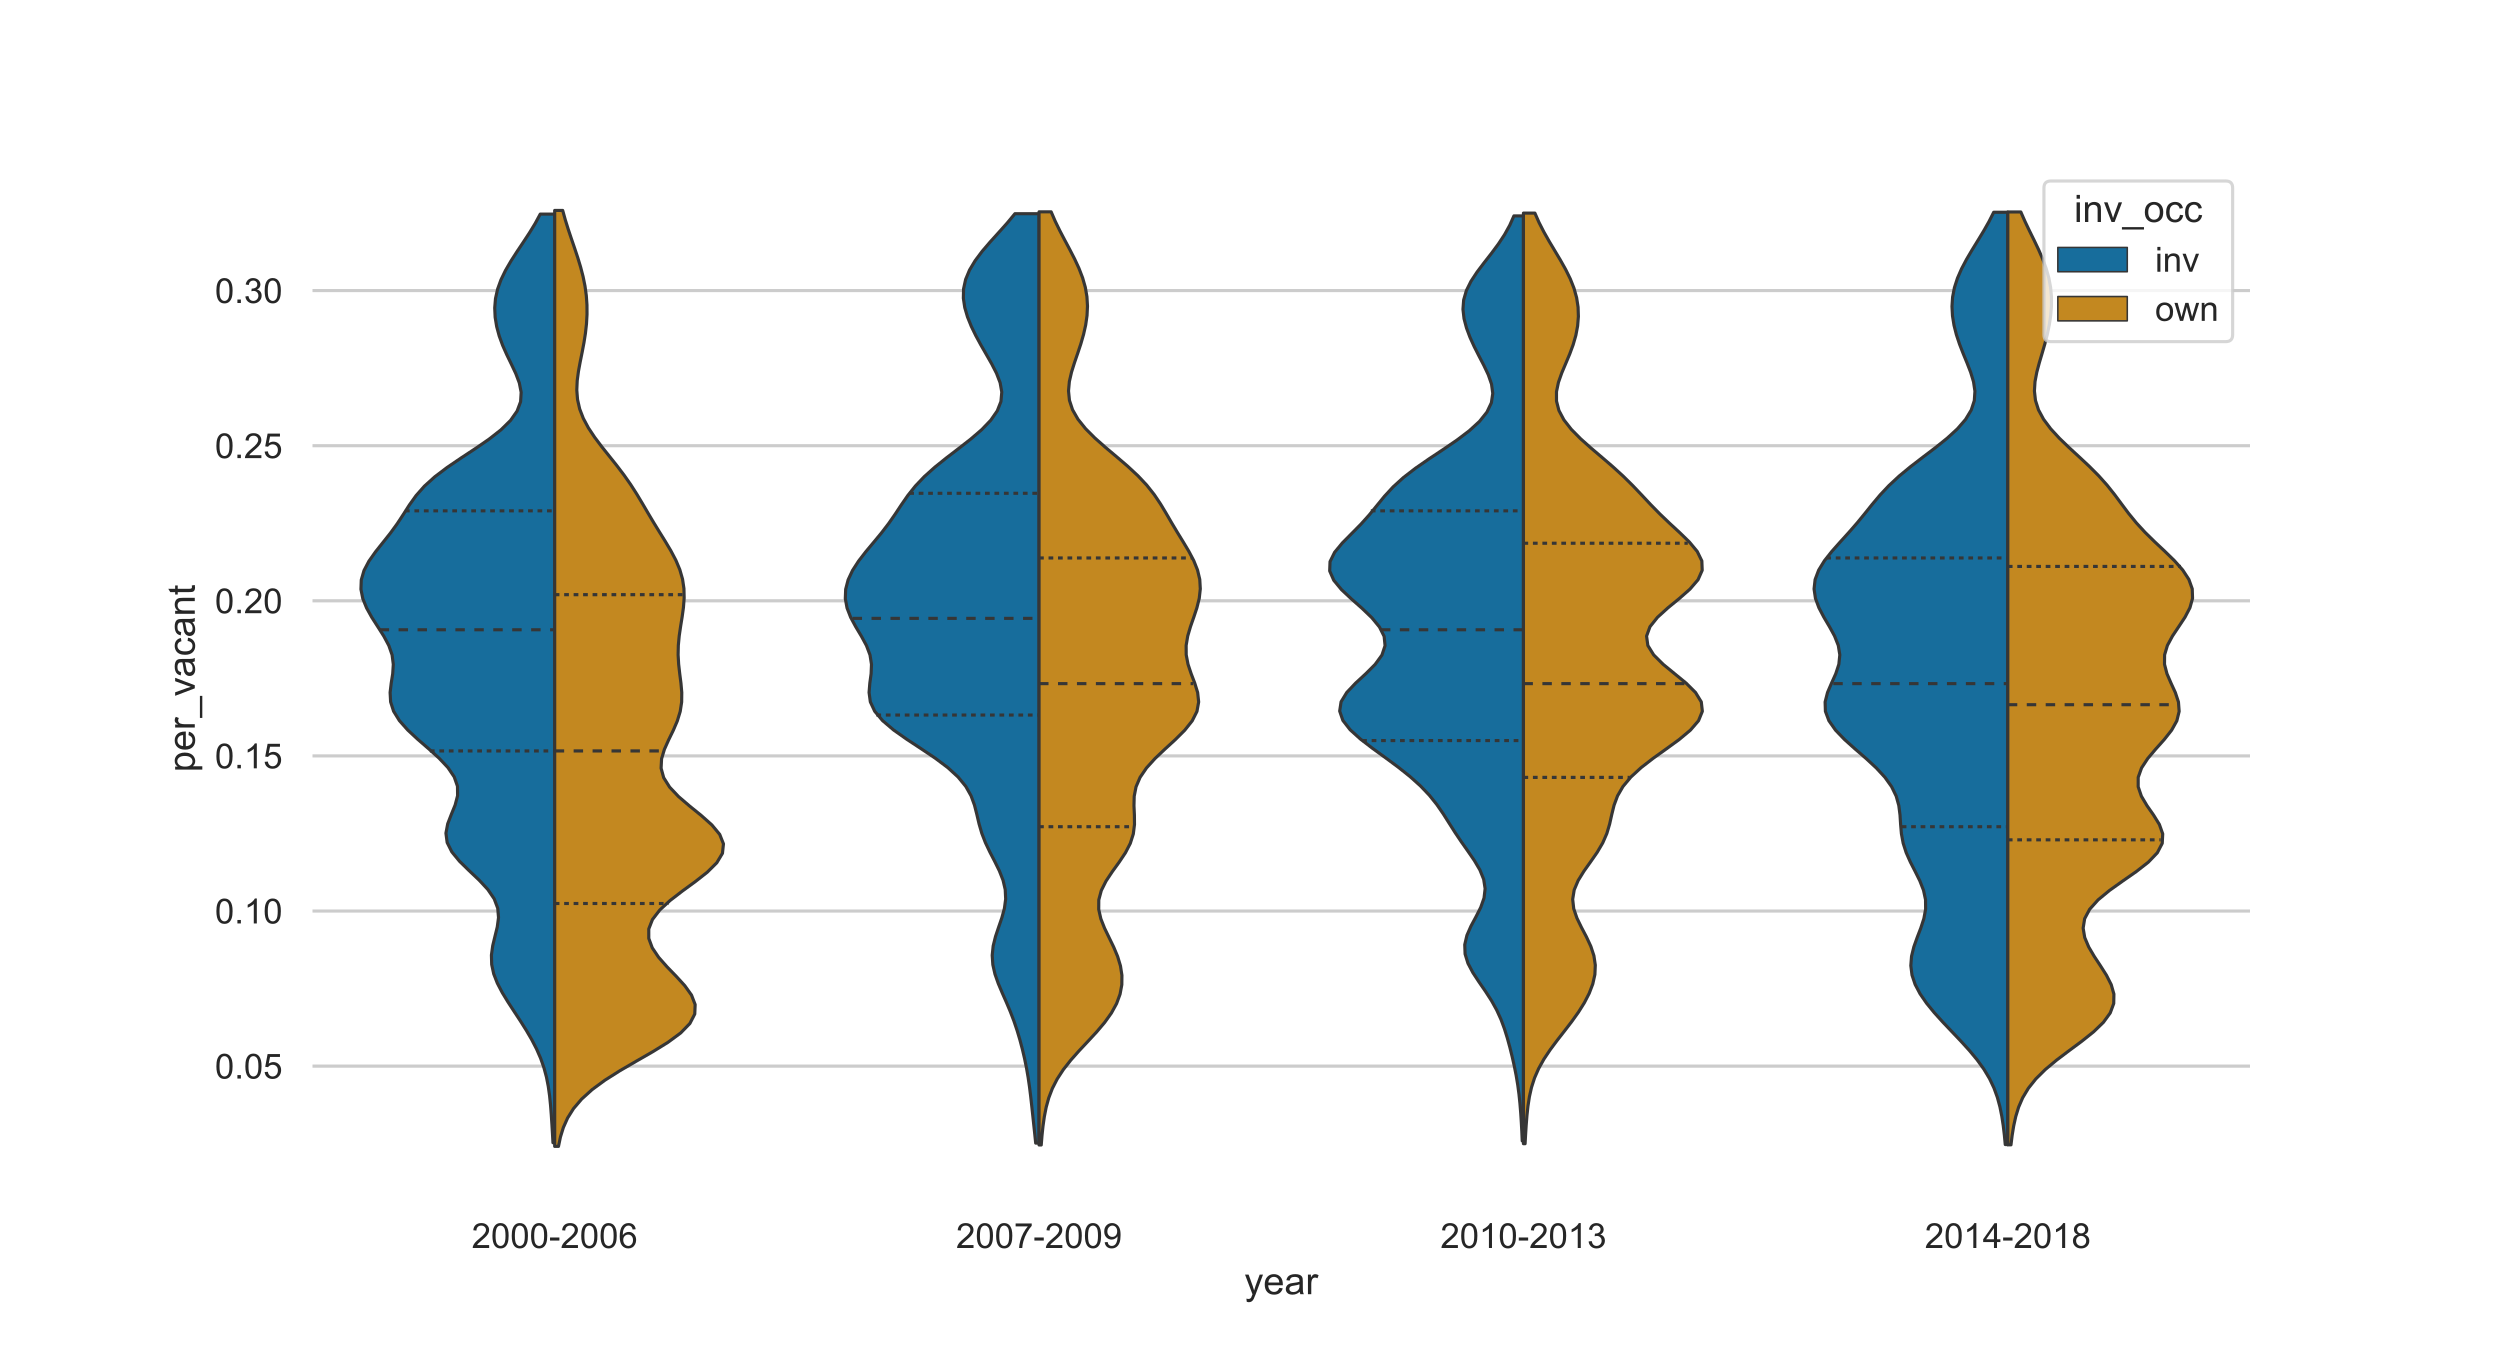 <?xml version="1.0" encoding="utf-8" standalone="no"?>
<!DOCTYPE svg PUBLIC "-//W3C//DTD SVG 1.1//EN"
  "http://www.w3.org/Graphics/SVG/1.1/DTD/svg11.dtd">
<!-- Created with matplotlib (https://matplotlib.org/) -->
<svg height="432pt" version="1.1" viewBox="0 0 792 432" width="792pt" xmlns="http://www.w3.org/2000/svg" xmlns:xlink="http://www.w3.org/1999/xlink">
 <defs>
  <style type="text/css">*{stroke-linecap:butt;stroke-linejoin:round;}</style>
 </defs>
 <g id="figure_1">
  <g id="patch_1">
   <path d="M 0 432 
L 792 432 
L 792 0 
L 0 0 
z
" style="fill:#ffffff;"/>
  </g>
  <g id="axes_1">
   <g id="patch_2">
    <path d="M 99 378 
L 712.8 378 
L 712.8 51.84 
L 99 51.84 
z
" style="fill:#ffffff;"/>
   </g>
   <g id="matplotlib.axis_1">
    <g id="xtick_1">
     <g id="text_1">
      <!-- 2000-2006 -->
      <g style="fill:#262626;" transform="translate(149.426 395.374)scale(0.11 -0.11)">
       <defs>
        <path d="M 50.344 8.453 
L 50.344 0 
L 3.031 0 
Q 2.938 3.172 4.047 6.109 
Q 5.859 10.938 9.828 15.625 
Q 13.812 20.312 21.344 26.469 
Q 33.016 36.031 37.109 41.625 
Q 41.219 47.219 41.219 52.203 
Q 41.219 57.422 37.469 61 
Q 33.734 64.594 27.734 64.594 
Q 21.391 64.594 17.578 60.781 
Q 13.766 56.984 13.719 50.25 
L 4.688 51.172 
Q 5.609 61.281 11.656 66.578 
Q 17.719 71.875 27.938 71.875 
Q 38.234 71.875 44.234 66.156 
Q 50.25 60.453 50.25 52 
Q 50.25 47.703 48.484 43.547 
Q 46.734 39.406 42.656 34.812 
Q 38.578 30.219 29.109 22.219 
Q 21.188 15.578 18.938 13.203 
Q 16.703 10.844 15.234 8.453 
z
" id="ArialMT-50"/>
        <path d="M 4.156 35.297 
Q 4.156 48 6.766 55.734 
Q 9.375 63.484 14.516 67.672 
Q 19.672 71.875 27.484 71.875 
Q 33.25 71.875 37.594 69.547 
Q 41.938 67.234 44.766 62.859 
Q 47.609 58.5 49.219 52.219 
Q 50.828 45.953 50.828 35.297 
Q 50.828 22.703 48.234 14.969 
Q 45.656 7.234 40.5 3 
Q 35.359 -1.219 27.484 -1.219 
Q 17.141 -1.219 11.234 6.203 
Q 4.156 15.141 4.156 35.297 
z
M 13.188 35.297 
Q 13.188 17.672 17.312 11.828 
Q 21.438 6 27.484 6 
Q 33.547 6 37.672 11.859 
Q 41.797 17.719 41.797 35.297 
Q 41.797 52.984 37.672 58.781 
Q 33.547 64.594 27.391 64.594 
Q 21.344 64.594 17.719 59.469 
Q 13.188 52.938 13.188 35.297 
z
" id="ArialMT-48"/>
        <path d="M 3.172 21.484 
L 3.172 30.328 
L 30.172 30.328 
L 30.172 21.484 
z
" id="ArialMT-45"/>
        <path d="M 49.75 54.047 
L 41.016 53.375 
Q 39.844 58.547 37.703 60.891 
Q 34.125 64.656 28.906 64.656 
Q 24.703 64.656 21.531 62.312 
Q 17.391 59.281 14.984 53.469 
Q 12.594 47.656 12.5 36.922 
Q 15.672 41.75 20.266 44.094 
Q 24.859 46.438 29.891 46.438 
Q 38.672 46.438 44.844 39.969 
Q 51.031 33.5 51.031 23.25 
Q 51.031 16.5 48.125 10.719 
Q 45.219 4.938 40.141 1.859 
Q 35.062 -1.219 28.609 -1.219 
Q 17.625 -1.219 10.688 6.859 
Q 3.766 14.938 3.766 33.5 
Q 3.766 54.25 11.422 63.672 
Q 18.109 71.875 29.438 71.875 
Q 37.891 71.875 43.281 67.141 
Q 48.688 62.406 49.75 54.047 
z
M 13.875 23.188 
Q 13.875 18.656 15.797 14.5 
Q 17.719 10.359 21.188 8.172 
Q 24.656 6 28.469 6 
Q 34.031 6 38.031 10.484 
Q 42.047 14.984 42.047 22.703 
Q 42.047 30.125 38.078 34.391 
Q 34.125 38.672 28.125 38.672 
Q 22.172 38.672 18.016 34.391 
Q 13.875 30.125 13.875 23.188 
z
" id="ArialMT-54"/>
       </defs>
       <use xlink:href="#ArialMT-50"/>
       <use x="55.615" xlink:href="#ArialMT-48"/>
       <use x="111.23" xlink:href="#ArialMT-48"/>
       <use x="166.846" xlink:href="#ArialMT-48"/>
       <use x="222.461" xlink:href="#ArialMT-45"/>
       <use x="255.762" xlink:href="#ArialMT-50"/>
       <use x="311.377" xlink:href="#ArialMT-48"/>
       <use x="366.992" xlink:href="#ArialMT-48"/>
       <use x="422.607" xlink:href="#ArialMT-54"/>
      </g>
     </g>
    </g>
    <g id="xtick_2">
     <g id="text_2">
      <!-- 2007-2009 -->
      <g style="fill:#262626;" transform="translate(302.876 395.374)scale(0.11 -0.11)">
       <defs>
        <path d="M 4.734 62.203 
L 4.734 70.656 
L 51.078 70.656 
L 51.078 63.812 
Q 44.234 56.547 37.516 44.484 
Q 30.812 32.422 27.156 19.672 
Q 24.516 10.688 23.781 0 
L 14.75 0 
Q 14.891 8.453 18.062 20.406 
Q 21.234 32.375 27.172 43.484 
Q 33.109 54.594 39.797 62.203 
z
" id="ArialMT-55"/>
        <path d="M 5.469 16.547 
L 13.922 17.328 
Q 14.984 11.375 18.016 8.688 
Q 21.047 6 25.781 6 
Q 29.828 6 32.875 7.859 
Q 35.938 9.719 37.891 12.812 
Q 39.844 15.922 41.156 21.188 
Q 42.484 26.469 42.484 31.938 
Q 42.484 32.516 42.438 33.688 
Q 39.797 29.5 35.234 26.875 
Q 30.672 24.266 25.344 24.266 
Q 16.453 24.266 10.297 30.703 
Q 4.156 37.156 4.156 47.703 
Q 4.156 58.594 10.578 65.234 
Q 17 71.875 26.656 71.875 
Q 33.641 71.875 39.422 68.109 
Q 45.219 64.359 48.219 57.391 
Q 51.219 50.438 51.219 37.25 
Q 51.219 23.531 48.234 15.406 
Q 45.266 7.281 39.375 3.031 
Q 33.5 -1.219 25.594 -1.219 
Q 17.188 -1.219 11.859 3.438 
Q 6.547 8.109 5.469 16.547 
z
M 41.453 48.141 
Q 41.453 55.719 37.422 60.156 
Q 33.406 64.594 27.734 64.594 
Q 21.875 64.594 17.531 59.812 
Q 13.188 55.031 13.188 47.406 
Q 13.188 40.578 17.312 36.297 
Q 21.438 32.031 27.484 32.031 
Q 33.594 32.031 37.516 36.297 
Q 41.453 40.578 41.453 48.141 
z
" id="ArialMT-57"/>
       </defs>
       <use xlink:href="#ArialMT-50"/>
       <use x="55.615" xlink:href="#ArialMT-48"/>
       <use x="111.23" xlink:href="#ArialMT-48"/>
       <use x="166.846" xlink:href="#ArialMT-55"/>
       <use x="222.461" xlink:href="#ArialMT-45"/>
       <use x="255.762" xlink:href="#ArialMT-50"/>
       <use x="311.377" xlink:href="#ArialMT-48"/>
       <use x="366.992" xlink:href="#ArialMT-48"/>
       <use x="422.607" xlink:href="#ArialMT-57"/>
      </g>
     </g>
    </g>
    <g id="xtick_3">
     <g id="text_3">
      <!-- 2010-2013 -->
      <g style="fill:#262626;" transform="translate(456.326 395.374)scale(0.11 -0.11)">
       <defs>
        <path d="M 37.25 0 
L 28.469 0 
L 28.469 56 
Q 25.297 52.984 20.141 49.953 
Q 14.984 46.922 10.891 45.406 
L 10.891 53.906 
Q 18.266 57.375 23.781 62.297 
Q 29.297 67.234 31.594 71.875 
L 37.25 71.875 
z
" id="ArialMT-49"/>
        <path d="M 4.203 18.891 
L 12.984 20.062 
Q 14.5 12.594 18.141 9.297 
Q 21.781 6 27 6 
Q 33.203 6 37.469 10.297 
Q 41.75 14.594 41.75 20.953 
Q 41.75 27 37.797 30.922 
Q 33.844 34.859 27.734 34.859 
Q 25.25 34.859 21.531 33.891 
L 22.516 41.609 
Q 23.391 41.5 23.922 41.5 
Q 29.547 41.5 34.031 44.422 
Q 38.531 47.359 38.531 53.469 
Q 38.531 58.297 35.25 61.469 
Q 31.984 64.656 26.812 64.656 
Q 21.688 64.656 18.266 61.422 
Q 14.844 58.203 13.875 51.766 
L 5.078 53.328 
Q 6.688 62.156 12.391 67.016 
Q 18.109 71.875 26.609 71.875 
Q 32.469 71.875 37.391 69.359 
Q 42.328 66.844 44.938 62.5 
Q 47.562 58.156 47.562 53.266 
Q 47.562 48.641 45.062 44.828 
Q 42.578 41.016 37.703 38.766 
Q 44.047 37.312 47.562 32.688 
Q 51.078 28.078 51.078 21.141 
Q 51.078 11.766 44.234 5.25 
Q 37.406 -1.266 26.953 -1.266 
Q 17.531 -1.266 11.297 4.344 
Q 5.078 9.969 4.203 18.891 
z
" id="ArialMT-51"/>
       </defs>
       <use xlink:href="#ArialMT-50"/>
       <use x="55.615" xlink:href="#ArialMT-48"/>
       <use x="111.23" xlink:href="#ArialMT-49"/>
       <use x="166.846" xlink:href="#ArialMT-48"/>
       <use x="222.461" xlink:href="#ArialMT-45"/>
       <use x="255.762" xlink:href="#ArialMT-50"/>
       <use x="311.377" xlink:href="#ArialMT-48"/>
       <use x="366.992" xlink:href="#ArialMT-49"/>
       <use x="422.607" xlink:href="#ArialMT-51"/>
      </g>
     </g>
    </g>
    <g id="xtick_4">
     <g id="text_4">
      <!-- 2014-2018 -->
      <g style="fill:#262626;" transform="translate(609.776 395.374)scale(0.11 -0.11)">
       <defs>
        <path d="M 32.328 0 
L 32.328 17.141 
L 1.266 17.141 
L 1.266 25.203 
L 33.938 71.578 
L 41.109 71.578 
L 41.109 25.203 
L 50.781 25.203 
L 50.781 17.141 
L 41.109 17.141 
L 41.109 0 
z
M 32.328 25.203 
L 32.328 57.469 
L 9.906 25.203 
z
" id="ArialMT-52"/>
        <path d="M 17.672 38.812 
Q 12.203 40.828 9.562 44.531 
Q 6.938 48.25 6.938 53.422 
Q 6.938 61.234 12.547 66.547 
Q 18.172 71.875 27.484 71.875 
Q 36.859 71.875 42.578 66.422 
Q 48.297 60.984 48.297 53.172 
Q 48.297 48.188 45.672 44.5 
Q 43.062 40.828 37.75 38.812 
Q 44.344 36.672 47.781 31.875 
Q 51.219 27.094 51.219 20.453 
Q 51.219 11.281 44.719 5.031 
Q 38.234 -1.219 27.641 -1.219 
Q 17.047 -1.219 10.547 5.047 
Q 4.047 11.328 4.047 20.703 
Q 4.047 27.688 7.594 32.391 
Q 11.141 37.109 17.672 38.812 
z
M 15.922 53.719 
Q 15.922 48.641 19.188 45.406 
Q 22.469 42.188 27.688 42.188 
Q 32.766 42.188 36.016 45.375 
Q 39.266 48.578 39.266 53.219 
Q 39.266 58.062 35.906 61.359 
Q 32.562 64.656 27.594 64.656 
Q 22.562 64.656 19.234 61.422 
Q 15.922 58.203 15.922 53.719 
z
M 13.094 20.656 
Q 13.094 16.891 14.875 13.375 
Q 16.656 9.859 20.172 7.922 
Q 23.688 6 27.734 6 
Q 34.031 6 38.125 10.047 
Q 42.234 14.109 42.234 20.359 
Q 42.234 26.703 38.016 30.859 
Q 33.797 35.016 27.438 35.016 
Q 21.234 35.016 17.156 30.906 
Q 13.094 26.812 13.094 20.656 
z
" id="ArialMT-56"/>
       </defs>
       <use xlink:href="#ArialMT-50"/>
       <use x="55.615" xlink:href="#ArialMT-48"/>
       <use x="111.23" xlink:href="#ArialMT-49"/>
       <use x="166.846" xlink:href="#ArialMT-52"/>
       <use x="222.461" xlink:href="#ArialMT-45"/>
       <use x="255.762" xlink:href="#ArialMT-50"/>
       <use x="311.377" xlink:href="#ArialMT-48"/>
       <use x="366.992" xlink:href="#ArialMT-49"/>
       <use x="422.607" xlink:href="#ArialMT-56"/>
      </g>
     </g>
    </g>
    <g id="text_5">
     <!-- year -->
     <g style="fill:#262626;" transform="translate(394.229 410.009)scale(0.12 -0.12)">
      <defs>
       <path d="M 6.203 -19.969 
L 5.219 -11.719 
Q 8.109 -12.5 10.25 -12.5 
Q 13.188 -12.5 14.938 -11.516 
Q 16.703 -10.547 17.828 -8.797 
Q 18.656 -7.469 20.516 -2.25 
Q 20.75 -1.516 21.297 -0.094 
L 1.609 51.859 
L 11.078 51.859 
L 21.875 21.828 
Q 23.969 16.109 25.641 9.812 
Q 27.156 15.875 29.25 21.625 
L 40.328 51.859 
L 49.125 51.859 
L 29.391 -0.875 
Q 26.219 -9.422 24.469 -12.641 
Q 22.125 -17 19.094 -19.016 
Q 16.062 -21.047 11.859 -21.047 
Q 9.328 -21.047 6.203 -19.969 
z
" id="ArialMT-121"/>
       <path d="M 42.094 16.703 
L 51.172 15.578 
Q 49.031 7.625 43.219 3.219 
Q 37.406 -1.172 28.375 -1.172 
Q 17 -1.172 10.328 5.828 
Q 3.656 12.844 3.656 25.484 
Q 3.656 38.578 10.391 45.797 
Q 17.141 53.031 27.875 53.031 
Q 38.281 53.031 44.875 45.953 
Q 51.469 38.875 51.469 26.031 
Q 51.469 25.25 51.422 23.688 
L 12.75 23.688 
Q 13.234 15.141 17.578 10.594 
Q 21.922 6.062 28.422 6.062 
Q 33.25 6.062 36.672 8.594 
Q 40.094 11.141 42.094 16.703 
z
M 13.234 30.906 
L 42.188 30.906 
Q 41.609 37.453 38.875 40.719 
Q 34.672 45.797 27.984 45.797 
Q 21.922 45.797 17.797 41.75 
Q 13.672 37.703 13.234 30.906 
z
" id="ArialMT-101"/>
       <path d="M 40.438 6.391 
Q 35.547 2.25 31.031 0.531 
Q 26.516 -1.172 21.344 -1.172 
Q 12.797 -1.172 8.203 3 
Q 3.609 7.172 3.609 13.672 
Q 3.609 17.484 5.344 20.625 
Q 7.078 23.781 9.891 25.688 
Q 12.703 27.594 16.219 28.562 
Q 18.797 29.25 24.031 29.891 
Q 34.672 31.156 39.703 32.906 
Q 39.75 34.719 39.75 35.203 
Q 39.75 40.578 37.25 42.781 
Q 33.891 45.75 27.25 45.75 
Q 21.047 45.75 18.094 43.578 
Q 15.141 41.406 13.719 35.891 
L 5.125 37.062 
Q 6.297 42.578 8.984 45.969 
Q 11.672 49.359 16.75 51.188 
Q 21.828 53.031 28.516 53.031 
Q 35.156 53.031 39.297 51.469 
Q 43.453 49.906 45.406 47.531 
Q 47.359 45.172 48.141 41.547 
Q 48.578 39.312 48.578 33.453 
L 48.578 21.734 
Q 48.578 9.469 49.141 6.219 
Q 49.703 2.984 51.375 0 
L 42.188 0 
Q 40.828 2.734 40.438 6.391 
z
M 39.703 26.031 
Q 34.906 24.078 25.344 22.703 
Q 19.922 21.922 17.672 20.938 
Q 15.438 19.969 14.203 18.094 
Q 12.984 16.219 12.984 13.922 
Q 12.984 10.406 15.641 8.062 
Q 18.312 5.719 23.438 5.719 
Q 28.516 5.719 32.469 7.938 
Q 36.422 10.156 38.281 14.016 
Q 39.703 17 39.703 22.797 
z
" id="ArialMT-97"/>
       <path d="M 6.5 0 
L 6.5 51.859 
L 14.406 51.859 
L 14.406 44 
Q 17.438 49.516 20 51.266 
Q 22.562 53.031 25.641 53.031 
Q 30.078 53.031 34.672 50.203 
L 31.641 42.047 
Q 28.422 43.953 25.203 43.953 
Q 22.312 43.953 20.016 42.219 
Q 17.719 40.484 16.75 37.406 
Q 15.281 32.719 15.281 27.156 
L 15.281 0 
z
" id="ArialMT-114"/>
      </defs>
      <use xlink:href="#ArialMT-121"/>
      <use x="50" xlink:href="#ArialMT-101"/>
      <use x="105.615" xlink:href="#ArialMT-97"/>
      <use x="161.23" xlink:href="#ArialMT-114"/>
     </g>
    </g>
   </g>
   <g id="matplotlib.axis_2">
    <g id="ytick_1">
     <g id="line2d_1">
      <path clip-path="url(#p2f69f3b342)" d="M 99 337.751 
L 712.8 337.751 
" style="fill:none;stroke:#cccccc;stroke-linecap:round;"/>
     </g>
     <g id="text_6">
      <!-- 0.05 -->
      <g style="fill:#262626;" transform="translate(68.093 341.688)scale(0.11 -0.11)">
       <defs>
        <path d="M 9.078 0 
L 9.078 10.016 
L 19.094 10.016 
L 19.094 0 
z
" id="ArialMT-46"/>
        <path d="M 4.156 18.75 
L 13.375 19.531 
Q 14.406 12.797 18.141 9.391 
Q 21.875 6 27.156 6 
Q 33.5 6 37.891 10.781 
Q 42.281 15.578 42.281 23.484 
Q 42.281 31 38.062 35.344 
Q 33.844 39.703 27 39.703 
Q 22.75 39.703 19.328 37.766 
Q 15.922 35.844 13.969 32.766 
L 5.719 33.844 
L 12.641 70.609 
L 48.25 70.609 
L 48.25 62.203 
L 19.672 62.203 
L 15.828 42.969 
Q 22.266 47.469 29.344 47.469 
Q 38.719 47.469 45.156 40.969 
Q 51.609 34.469 51.609 24.266 
Q 51.609 14.547 45.953 7.469 
Q 39.062 -1.219 27.156 -1.219 
Q 17.391 -1.219 11.203 4.25 
Q 5.031 9.719 4.156 18.75 
z
" id="ArialMT-53"/>
       </defs>
       <use xlink:href="#ArialMT-48"/>
       <use x="55.615" xlink:href="#ArialMT-46"/>
       <use x="83.398" xlink:href="#ArialMT-48"/>
       <use x="139.014" xlink:href="#ArialMT-53"/>
      </g>
     </g>
    </g>
    <g id="ytick_2">
     <g id="line2d_2">
      <path clip-path="url(#p2f69f3b342)" d="M 99 288.612 
L 712.8 288.612 
" style="fill:none;stroke:#cccccc;stroke-linecap:round;"/>
     </g>
     <g id="text_7">
      <!-- 0.10 -->
      <g style="fill:#262626;" transform="translate(68.093 292.549)scale(0.11 -0.11)">
       <use xlink:href="#ArialMT-48"/>
       <use x="55.615" xlink:href="#ArialMT-46"/>
       <use x="83.398" xlink:href="#ArialMT-49"/>
       <use x="139.014" xlink:href="#ArialMT-48"/>
      </g>
     </g>
    </g>
    <g id="ytick_3">
     <g id="line2d_3">
      <path clip-path="url(#p2f69f3b342)" d="M 99 239.473 
L 712.8 239.473 
" style="fill:none;stroke:#cccccc;stroke-linecap:round;"/>
     </g>
     <g id="text_8">
      <!-- 0.15 -->
      <g style="fill:#262626;" transform="translate(68.093 243.41)scale(0.11 -0.11)">
       <use xlink:href="#ArialMT-48"/>
       <use x="55.615" xlink:href="#ArialMT-46"/>
       <use x="83.398" xlink:href="#ArialMT-49"/>
       <use x="139.014" xlink:href="#ArialMT-53"/>
      </g>
     </g>
    </g>
    <g id="ytick_4">
     <g id="line2d_4">
      <path clip-path="url(#p2f69f3b342)" d="M 99 190.334 
L 712.8 190.334 
" style="fill:none;stroke:#cccccc;stroke-linecap:round;"/>
     </g>
     <g id="text_9">
      <!-- 0.20 -->
      <g style="fill:#262626;" transform="translate(68.093 194.271)scale(0.11 -0.11)">
       <use xlink:href="#ArialMT-48"/>
       <use x="55.615" xlink:href="#ArialMT-46"/>
       <use x="83.398" xlink:href="#ArialMT-50"/>
       <use x="139.014" xlink:href="#ArialMT-48"/>
      </g>
     </g>
    </g>
    <g id="ytick_5">
     <g id="line2d_5">
      <path clip-path="url(#p2f69f3b342)" d="M 99 141.195 
L 712.8 141.195 
" style="fill:none;stroke:#cccccc;stroke-linecap:round;"/>
     </g>
     <g id="text_10">
      <!-- 0.25 -->
      <g style="fill:#262626;" transform="translate(68.093 145.132)scale(0.11 -0.11)">
       <use xlink:href="#ArialMT-48"/>
       <use x="55.615" xlink:href="#ArialMT-46"/>
       <use x="83.398" xlink:href="#ArialMT-50"/>
       <use x="139.014" xlink:href="#ArialMT-53"/>
      </g>
     </g>
    </g>
    <g id="ytick_6">
     <g id="line2d_6">
      <path clip-path="url(#p2f69f3b342)" d="M 99 92.056 
L 712.8 92.056 
" style="fill:none;stroke:#cccccc;stroke-linecap:round;"/>
     </g>
     <g id="text_11">
      <!-- 0.30 -->
      <g style="fill:#262626;" transform="translate(68.093 95.993)scale(0.11 -0.11)">
       <use xlink:href="#ArialMT-48"/>
       <use x="55.615" xlink:href="#ArialMT-46"/>
       <use x="83.398" xlink:href="#ArialMT-51"/>
       <use x="139.014" xlink:href="#ArialMT-48"/>
      </g>
     </g>
    </g>
    <g id="text_12">
     <!-- per_vacant -->
     <g style="fill:#262626;" transform="translate(61.708 244.604)rotate(-90)scale(0.12 -0.12)">
      <defs>
       <path d="M 6.594 -19.875 
L 6.594 51.859 
L 14.594 51.859 
L 14.594 45.125 
Q 17.438 49.078 21 51.047 
Q 24.562 53.031 29.641 53.031 
Q 36.281 53.031 41.359 49.609 
Q 46.438 46.188 49.016 39.953 
Q 51.609 33.734 51.609 26.312 
Q 51.609 18.359 48.75 11.984 
Q 45.906 5.609 40.453 2.219 
Q 35.016 -1.172 29 -1.172 
Q 24.609 -1.172 21.109 0.688 
Q 17.625 2.547 15.375 5.375 
L 15.375 -19.875 
z
M 14.547 25.641 
Q 14.547 15.625 18.594 10.844 
Q 22.656 6.062 28.422 6.062 
Q 34.281 6.062 38.453 11.016 
Q 42.625 15.969 42.625 26.375 
Q 42.625 36.281 38.547 41.203 
Q 34.469 46.141 28.812 46.141 
Q 23.188 46.141 18.859 40.891 
Q 14.547 35.641 14.547 25.641 
z
" id="ArialMT-112"/>
       <path d="M -1.516 -19.875 
L -1.516 -13.531 
L 56.734 -13.531 
L 56.734 -19.875 
z
" id="ArialMT-95"/>
       <path d="M 21 0 
L 1.266 51.859 
L 10.547 51.859 
L 21.688 20.797 
Q 23.484 15.766 25 10.359 
Q 26.172 14.453 28.266 20.219 
L 39.797 51.859 
L 48.828 51.859 
L 29.203 0 
z
" id="ArialMT-118"/>
       <path d="M 40.438 19 
L 49.078 17.875 
Q 47.656 8.938 41.812 3.875 
Q 35.984 -1.172 27.484 -1.172 
Q 16.844 -1.172 10.375 5.781 
Q 3.906 12.75 3.906 25.734 
Q 3.906 34.125 6.688 40.422 
Q 9.469 46.734 15.156 49.875 
Q 20.844 53.031 27.547 53.031 
Q 35.984 53.031 41.359 48.75 
Q 46.734 44.484 48.25 36.625 
L 39.703 35.297 
Q 38.484 40.531 35.375 43.156 
Q 32.281 45.797 27.875 45.797 
Q 21.234 45.797 17.078 41.031 
Q 12.938 36.281 12.938 25.984 
Q 12.938 15.531 16.938 10.797 
Q 20.953 6.062 27.391 6.062 
Q 32.562 6.062 36.031 9.234 
Q 39.5 12.406 40.438 19 
z
" id="ArialMT-99"/>
       <path d="M 6.594 0 
L 6.594 51.859 
L 14.5 51.859 
L 14.5 44.484 
Q 20.219 53.031 31 53.031 
Q 35.688 53.031 39.625 51.344 
Q 43.562 49.656 45.516 46.922 
Q 47.469 44.188 48.25 40.438 
Q 48.734 37.984 48.734 31.891 
L 48.734 0 
L 39.938 0 
L 39.938 31.547 
Q 39.938 36.922 38.906 39.578 
Q 37.891 42.234 35.281 43.812 
Q 32.672 45.406 29.156 45.406 
Q 23.531 45.406 19.453 41.844 
Q 15.375 38.281 15.375 28.328 
L 15.375 0 
z
" id="ArialMT-110"/>
       <path d="M 25.781 7.859 
L 27.047 0.094 
Q 23.344 -0.688 20.406 -0.688 
Q 15.625 -0.688 12.984 0.828 
Q 10.359 2.344 9.281 4.812 
Q 8.203 7.281 8.203 15.188 
L 8.203 45.016 
L 1.766 45.016 
L 1.766 51.859 
L 8.203 51.859 
L 8.203 64.703 
L 16.938 69.969 
L 16.938 51.859 
L 25.781 51.859 
L 25.781 45.016 
L 16.938 45.016 
L 16.938 14.703 
Q 16.938 10.938 17.406 9.859 
Q 17.875 8.797 18.922 8.156 
Q 19.969 7.516 21.922 7.516 
Q 23.391 7.516 25.781 7.859 
z
" id="ArialMT-116"/>
      </defs>
      <use xlink:href="#ArialMT-112"/>
      <use x="55.615" xlink:href="#ArialMT-101"/>
      <use x="111.23" xlink:href="#ArialMT-114"/>
      <use x="144.531" xlink:href="#ArialMT-95"/>
      <use x="200.146" xlink:href="#ArialMT-118"/>
      <use x="250.146" xlink:href="#ArialMT-97"/>
      <use x="305.762" xlink:href="#ArialMT-99"/>
      <use x="355.762" xlink:href="#ArialMT-97"/>
      <use x="411.377" xlink:href="#ArialMT-110"/>
      <use x="466.992" xlink:href="#ArialMT-116"/>
     </g>
    </g>
   </g>
   <g id="PolyCollection_1">
    <defs>
     <path d="M 175.725 -69.991 
L 175.179 -69.991 
L 175.015 -72.963 
L 174.837 -75.934 
L 174.641 -78.906 
L 174.409 -81.877 
L 174.11 -84.849 
L 173.696 -87.82 
L 173.114 -90.792 
L 172.315 -93.763 
L 171.269 -96.735 
L 169.968 -99.706 
L 168.43 -102.678 
L 166.694 -105.649 
L 164.816 -108.62 
L 162.864 -111.592 
L 160.926 -114.563 
L 159.114 -117.535 
L 157.562 -120.506 
L 156.408 -123.478 
L 155.768 -126.449 
L 155.684 -129.421 
L 156.092 -132.392 
L 156.807 -135.364 
L 157.535 -138.335 
L 157.934 -141.307 
L 157.681 -144.278 
L 156.562 -147.25 
L 154.536 -150.221 
L 151.771 -153.193 
L 148.628 -156.164 
L 145.59 -159.136 
L 143.146 -162.107 
L 141.661 -165.079 
L 141.271 -168.05 
L 141.835 -171.022 
L 142.977 -173.993 
L 144.189 -176.965 
L 144.967 -179.936 
L 144.931 -182.908 
L 143.898 -185.879 
L 141.887 -188.851 
L 139.083 -191.822 
L 135.787 -194.794 
L 132.357 -197.765 
L 129.161 -200.737 
L 126.527 -203.708 
L 124.693 -206.68 
L 123.746 -209.651 
L 123.588 -212.623 
L 123.941 -215.594 
L 124.411 -218.566 
L 124.599 -221.537 
L 124.22 -224.509 
L 123.183 -227.48 
L 121.595 -230.452 
L 119.704 -233.423 
L 117.799 -236.395 
L 116.145 -239.366 
L 114.944 -242.338 
L 114.345 -245.309 
L 114.453 -248.281 
L 115.313 -251.252 
L 116.874 -254.224 
L 118.971 -257.195 
L 121.339 -260.167 
L 123.698 -263.138 
L 125.86 -266.11 
L 127.808 -269.081 
L 129.706 -272.053 
L 131.833 -275.024 
L 134.464 -277.996 
L 137.755 -280.967 
L 141.685 -283.939 
L 146.063 -286.91 
L 150.583 -289.882 
L 154.902 -292.853 
L 158.699 -295.825 
L 161.723 -298.796 
L 163.815 -301.768 
L 164.924 -304.739 
L 165.106 -307.711 
L 164.522 -310.682 
L 163.403 -313.654 
L 162.005 -316.625 
L 160.562 -319.597 
L 159.245 -322.568 
L 158.158 -325.54 
L 157.354 -328.511 
L 156.866 -331.482 
L 156.728 -334.454 
L 156.976 -337.425 
L 157.637 -340.397 
L 158.708 -343.368 
L 160.147 -346.34 
L 161.875 -349.311 
L 163.788 -352.283 
L 165.775 -355.254 
L 167.725 -358.226 
L 169.542 -361.197 
L 171.147 -364.169 
L 175.725 -364.169 
L 175.725 -364.169 
L 175.725 -361.197 
L 175.725 -358.226 
L 175.725 -355.254 
L 175.725 -352.283 
L 175.725 -349.311 
L 175.725 -346.34 
L 175.725 -343.368 
L 175.725 -340.397 
L 175.725 -337.425 
L 175.725 -334.454 
L 175.725 -331.482 
L 175.725 -328.511 
L 175.725 -325.54 
L 175.725 -322.568 
L 175.725 -319.597 
L 175.725 -316.625 
L 175.725 -313.654 
L 175.725 -310.682 
L 175.725 -307.711 
L 175.725 -304.739 
L 175.725 -301.768 
L 175.725 -298.796 
L 175.725 -295.825 
L 175.725 -292.853 
L 175.725 -289.882 
L 175.725 -286.91 
L 175.725 -283.939 
L 175.725 -280.967 
L 175.725 -277.996 
L 175.725 -275.024 
L 175.725 -272.053 
L 175.725 -269.081 
L 175.725 -266.11 
L 175.725 -263.138 
L 175.725 -260.167 
L 175.725 -257.195 
L 175.725 -254.224 
L 175.725 -251.252 
L 175.725 -248.281 
L 175.725 -245.309 
L 175.725 -242.338 
L 175.725 -239.366 
L 175.725 -236.395 
L 175.725 -233.423 
L 175.725 -230.452 
L 175.725 -227.48 
L 175.725 -224.509 
L 175.725 -221.537 
L 175.725 -218.566 
L 175.725 -215.594 
L 175.725 -212.623 
L 175.725 -209.651 
L 175.725 -206.68 
L 175.725 -203.708 
L 175.725 -200.737 
L 175.725 -197.765 
L 175.725 -194.794 
L 175.725 -191.822 
L 175.725 -188.851 
L 175.725 -185.879 
L 175.725 -182.908 
L 175.725 -179.936 
L 175.725 -176.965 
L 175.725 -173.993 
L 175.725 -171.022 
L 175.725 -168.05 
L 175.725 -165.079 
L 175.725 -162.107 
L 175.725 -159.136 
L 175.725 -156.164 
L 175.725 -153.193 
L 175.725 -150.221 
L 175.725 -147.25 
L 175.725 -144.278 
L 175.725 -141.307 
L 175.725 -138.335 
L 175.725 -135.364 
L 175.725 -132.392 
L 175.725 -129.421 
L 175.725 -126.449 
L 175.725 -123.478 
L 175.725 -120.506 
L 175.725 -117.535 
L 175.725 -114.563 
L 175.725 -111.592 
L 175.725 -108.62 
L 175.725 -105.649 
L 175.725 -102.678 
L 175.725 -99.706 
L 175.725 -96.735 
L 175.725 -93.763 
L 175.725 -90.792 
L 175.725 -87.82 
L 175.725 -84.849 
L 175.725 -81.877 
L 175.725 -78.906 
L 175.725 -75.934 
L 175.725 -72.963 
L 175.725 -69.991 
z
" id="mecc6da2b53" style="stroke:#363636;"/>
    </defs>
    <g clip-path="url(#p2f69f3b342)">
     <use style="fill:#176d9c;stroke:#363636;" x="0" xlink:href="#mecc6da2b53" y="432"/>
    </g>
   </g>
   <g id="PolyCollection_2">
    <defs>
     <path d="M 176.925 -68.825 
L 175.725 -68.825 
L 175.725 -71.82 
L 175.725 -74.816 
L 175.725 -77.811 
L 175.725 -80.806 
L 175.725 -83.801 
L 175.725 -86.796 
L 175.725 -89.791 
L 175.725 -92.786 
L 175.725 -95.781 
L 175.725 -98.776 
L 175.725 -101.771 
L 175.725 -104.766 
L 175.725 -107.761 
L 175.725 -110.756 
L 175.725 -113.751 
L 175.725 -116.746 
L 175.725 -119.741 
L 175.725 -122.736 
L 175.725 -125.731 
L 175.725 -128.726 
L 175.725 -131.721 
L 175.725 -134.716 
L 175.725 -137.711 
L 175.725 -140.706 
L 175.725 -143.701 
L 175.725 -146.697 
L 175.725 -149.692 
L 175.725 -152.687 
L 175.725 -155.682 
L 175.725 -158.677 
L 175.725 -161.672 
L 175.725 -164.667 
L 175.725 -167.662 
L 175.725 -170.657 
L 175.725 -173.652 
L 175.725 -176.647 
L 175.725 -179.642 
L 175.725 -182.637 
L 175.725 -185.632 
L 175.725 -188.627 
L 175.725 -191.622 
L 175.725 -194.617 
L 175.725 -197.612 
L 175.725 -200.607 
L 175.725 -203.602 
L 175.725 -206.597 
L 175.725 -209.592 
L 175.725 -212.587 
L 175.725 -215.582 
L 175.725 -218.578 
L 175.725 -221.573 
L 175.725 -224.568 
L 175.725 -227.563 
L 175.725 -230.558 
L 175.725 -233.553 
L 175.725 -236.548 
L 175.725 -239.543 
L 175.725 -242.538 
L 175.725 -245.533 
L 175.725 -248.528 
L 175.725 -251.523 
L 175.725 -254.518 
L 175.725 -257.513 
L 175.725 -260.508 
L 175.725 -263.503 
L 175.725 -266.498 
L 175.725 -269.493 
L 175.725 -272.488 
L 175.725 -275.483 
L 175.725 -278.478 
L 175.725 -281.473 
L 175.725 -284.468 
L 175.725 -287.463 
L 175.725 -290.459 
L 175.725 -293.454 
L 175.725 -296.449 
L 175.725 -299.444 
L 175.725 -302.439 
L 175.725 -305.434 
L 175.725 -308.429 
L 175.725 -311.424 
L 175.725 -314.419 
L 175.725 -317.414 
L 175.725 -320.409 
L 175.725 -323.404 
L 175.725 -326.399 
L 175.725 -329.394 
L 175.725 -332.389 
L 175.725 -335.384 
L 175.725 -338.379 
L 175.725 -341.374 
L 175.725 -344.369 
L 175.725 -347.364 
L 175.725 -350.359 
L 175.725 -353.354 
L 175.725 -356.349 
L 175.725 -359.344 
L 175.725 -362.34 
L 175.725 -365.335 
L 178.261 -365.335 
L 178.261 -365.335 
L 179.088 -362.34 
L 180.021 -359.344 
L 181.023 -356.349 
L 182.046 -353.354 
L 183.038 -350.359 
L 183.946 -347.364 
L 184.721 -344.369 
L 185.327 -341.374 
L 185.739 -338.379 
L 185.951 -335.384 
L 185.966 -332.389 
L 185.797 -329.394 
L 185.463 -326.399 
L 184.992 -323.404 
L 184.423 -320.409 
L 183.818 -317.414 
L 183.262 -314.419 
L 182.861 -311.424 
L 182.727 -308.429 
L 182.963 -305.434 
L 183.643 -302.439 
L 184.798 -299.444 
L 186.405 -296.449 
L 188.395 -293.454 
L 190.653 -290.459 
L 193.044 -287.463 
L 195.432 -284.468 
L 197.706 -281.473 
L 199.804 -278.478 
L 201.723 -275.483 
L 203.518 -272.488 
L 205.27 -269.493 
L 207.052 -266.498 
L 208.891 -263.503 
L 210.751 -260.508 
L 212.534 -257.513 
L 214.113 -254.518 
L 215.369 -251.523 
L 216.228 -248.528 
L 216.671 -245.533 
L 216.739 -242.538 
L 216.513 -239.543 
L 216.098 -236.548 
L 215.614 -233.553 
L 215.178 -230.558 
L 214.893 -227.563 
L 214.828 -224.568 
L 214.995 -221.573 
L 215.336 -218.578 
L 215.723 -215.582 
L 215.984 -212.587 
L 215.947 -209.592 
L 215.487 -206.597 
L 214.573 -203.602 
L 213.288 -200.607 
L 211.83 -197.612 
L 210.487 -194.617 
L 209.586 -191.622 
L 209.434 -188.627 
L 210.256 -185.632 
L 212.134 -182.637 
L 214.967 -179.642 
L 218.462 -176.647 
L 222.163 -173.652 
L 225.522 -170.657 
L 228.005 -167.662 
L 229.194 -164.667 
L 228.875 -161.672 
L 227.078 -158.677 
L 224.06 -155.682 
L 220.247 -152.687 
L 216.145 -149.692 
L 212.255 -146.697 
L 209.004 -143.701 
L 206.702 -140.706 
L 205.529 -137.711 
L 205.532 -134.716 
L 206.637 -131.721 
L 208.654 -128.726 
L 211.298 -125.731 
L 214.2 -122.736 
L 216.937 -119.741 
L 219.076 -116.746 
L 220.226 -113.751 
L 220.099 -110.756 
L 218.557 -107.761 
L 215.643 -104.766 
L 211.58 -101.771 
L 206.726 -98.776 
L 201.512 -95.781 
L 196.364 -92.786 
L 191.635 -89.791 
L 187.562 -86.796 
L 184.252 -83.801 
L 181.697 -80.806 
L 179.814 -77.811 
L 178.476 -74.816 
L 177.552 -71.82 
L 176.925 -68.825 
z
" id="mdeb60bdd4f" style="stroke:#363636;"/>
    </defs>
    <g clip-path="url(#p2f69f3b342)">
     <use style="fill:#c38820;stroke:#363636;" x="0" xlink:href="#mdeb60bdd4f" y="432"/>
    </g>
   </g>
   <g id="PolyCollection_3">
    <defs>
     <path d="M 329.175 -69.865 
L 328.107 -69.865 
L 327.799 -72.839 
L 327.48 -75.813 
L 327.162 -78.787 
L 326.844 -81.761 
L 326.512 -84.735 
L 326.143 -87.709 
L 325.709 -90.683 
L 325.193 -93.657 
L 324.586 -96.631 
L 323.889 -99.605 
L 323.102 -102.579 
L 322.215 -105.553 
L 321.21 -108.527 
L 320.074 -111.501 
L 318.82 -114.475 
L 317.507 -117.45 
L 316.252 -120.424 
L 315.207 -123.398 
L 314.53 -126.372 
L 314.331 -129.346 
L 314.637 -132.32 
L 315.371 -135.294 
L 316.364 -138.268 
L 317.385 -141.242 
L 318.197 -144.216 
L 318.595 -147.19 
L 318.458 -150.164 
L 317.765 -153.138 
L 316.6 -156.112 
L 315.137 -159.086 
L 313.596 -162.06 
L 312.184 -165.034 
L 311.036 -168.008 
L 310.17 -170.982 
L 309.472 -173.956 
L 308.717 -176.93 
L 307.63 -179.904 
L 305.952 -182.878 
L 303.507 -185.853 
L 300.251 -188.827 
L 296.286 -191.801 
L 291.859 -194.775 
L 287.329 -197.749 
L 283.111 -200.723 
L 279.607 -203.697 
L 277.109 -206.671 
L 275.723 -209.645 
L 275.322 -212.619 
L 275.561 -215.593 
L 275.969 -218.567 
L 276.089 -221.541 
L 275.617 -224.515 
L 274.491 -227.489 
L 272.879 -230.463 
L 271.099 -233.437 
L 269.497 -236.411 
L 268.343 -239.385 
L 267.795 -242.359 
L 267.911 -245.333 
L 268.686 -248.307 
L 270.077 -251.282 
L 271.997 -254.256 
L 274.299 -257.23 
L 276.786 -260.204 
L 279.245 -263.178 
L 281.527 -266.152 
L 283.599 -269.126 
L 285.566 -272.1 
L 287.629 -275.074 
L 290.003 -278.048 
L 292.836 -281.022 
L 296.153 -283.996 
L 299.856 -286.97 
L 303.742 -289.944 
L 307.552 -292.918 
L 311.012 -295.892 
L 313.871 -298.866 
L 315.937 -301.84 
L 317.102 -304.814 
L 317.366 -307.788 
L 316.836 -310.762 
L 315.698 -313.736 
L 314.177 -316.71 
L 312.48 -319.685 
L 310.77 -322.659 
L 309.156 -325.633 
L 307.712 -328.607 
L 306.511 -331.581 
L 305.638 -334.555 
L 305.192 -337.529 
L 305.263 -340.503 
L 305.911 -343.477 
L 307.146 -346.451 
L 308.927 -349.425 
L 311.157 -352.399 
L 313.702 -355.373 
L 316.395 -358.347 
L 319.059 -361.321 
L 321.528 -364.295 
L 329.175 -364.295 
L 329.175 -364.295 
L 329.175 -361.321 
L 329.175 -358.347 
L 329.175 -355.373 
L 329.175 -352.399 
L 329.175 -349.425 
L 329.175 -346.451 
L 329.175 -343.477 
L 329.175 -340.503 
L 329.175 -337.529 
L 329.175 -334.555 
L 329.175 -331.581 
L 329.175 -328.607 
L 329.175 -325.633 
L 329.175 -322.659 
L 329.175 -319.685 
L 329.175 -316.71 
L 329.175 -313.736 
L 329.175 -310.762 
L 329.175 -307.788 
L 329.175 -304.814 
L 329.175 -301.84 
L 329.175 -298.866 
L 329.175 -295.892 
L 329.175 -292.918 
L 329.175 -289.944 
L 329.175 -286.97 
L 329.175 -283.996 
L 329.175 -281.022 
L 329.175 -278.048 
L 329.175 -275.074 
L 329.175 -272.1 
L 329.175 -269.126 
L 329.175 -266.152 
L 329.175 -263.178 
L 329.175 -260.204 
L 329.175 -257.23 
L 329.175 -254.256 
L 329.175 -251.282 
L 329.175 -248.307 
L 329.175 -245.333 
L 329.175 -242.359 
L 329.175 -239.385 
L 329.175 -236.411 
L 329.175 -233.437 
L 329.175 -230.463 
L 329.175 -227.489 
L 329.175 -224.515 
L 329.175 -221.541 
L 329.175 -218.567 
L 329.175 -215.593 
L 329.175 -212.619 
L 329.175 -209.645 
L 329.175 -206.671 
L 329.175 -203.697 
L 329.175 -200.723 
L 329.175 -197.749 
L 329.175 -194.775 
L 329.175 -191.801 
L 329.175 -188.827 
L 329.175 -185.853 
L 329.175 -182.878 
L 329.175 -179.904 
L 329.175 -176.93 
L 329.175 -173.956 
L 329.175 -170.982 
L 329.175 -168.008 
L 329.175 -165.034 
L 329.175 -162.06 
L 329.175 -159.086 
L 329.175 -156.112 
L 329.175 -153.138 
L 329.175 -150.164 
L 329.175 -147.19 
L 329.175 -144.216 
L 329.175 -141.242 
L 329.175 -138.268 
L 329.175 -135.294 
L 329.175 -132.32 
L 329.175 -129.346 
L 329.175 -126.372 
L 329.175 -123.398 
L 329.175 -120.424 
L 329.175 -117.45 
L 329.175 -114.475 
L 329.175 -111.501 
L 329.175 -108.527 
L 329.175 -105.553 
L 329.175 -102.579 
L 329.175 -99.605 
L 329.175 -96.631 
L 329.175 -93.657 
L 329.175 -90.683 
L 329.175 -87.709 
L 329.175 -84.735 
L 329.175 -81.761 
L 329.175 -78.787 
L 329.175 -75.813 
L 329.175 -72.839 
L 329.175 -69.865 
z
" id="m701c84c4fa" style="stroke:#363636;"/>
    </defs>
    <g clip-path="url(#p2f69f3b342)">
     <use style="fill:#176d9c;stroke:#363636;" x="0" xlink:href="#m701c84c4fa" y="432"/>
    </g>
   </g>
   <g id="PolyCollection_4">
    <defs>
     <path d="M 329.86 -69.271 
L 329.175 -69.271 
L 329.175 -72.257 
L 329.175 -75.243 
L 329.175 -78.229 
L 329.175 -81.215 
L 329.175 -84.201 
L 329.175 -87.187 
L 329.175 -90.173 
L 329.175 -93.159 
L 329.175 -96.145 
L 329.175 -99.131 
L 329.175 -102.117 
L 329.175 -105.103 
L 329.175 -108.089 
L 329.175 -111.075 
L 329.175 -114.062 
L 329.175 -117.048 
L 329.175 -120.034 
L 329.175 -123.02 
L 329.175 -126.006 
L 329.175 -128.992 
L 329.175 -131.978 
L 329.175 -134.964 
L 329.175 -137.95 
L 329.175 -140.936 
L 329.175 -143.922 
L 329.175 -146.908 
L 329.175 -149.894 
L 329.175 -152.88 
L 329.175 -155.866 
L 329.175 -158.852 
L 329.175 -161.838 
L 329.175 -164.824 
L 329.175 -167.81 
L 329.175 -170.796 
L 329.175 -173.782 
L 329.175 -176.768 
L 329.175 -179.754 
L 329.175 -182.741 
L 329.175 -185.727 
L 329.175 -188.713 
L 329.175 -191.699 
L 329.175 -194.685 
L 329.175 -197.671 
L 329.175 -200.657 
L 329.175 -203.643 
L 329.175 -206.629 
L 329.175 -209.615 
L 329.175 -212.601 
L 329.175 -215.587 
L 329.175 -218.573 
L 329.175 -221.559 
L 329.175 -224.545 
L 329.175 -227.531 
L 329.175 -230.517 
L 329.175 -233.503 
L 329.175 -236.489 
L 329.175 -239.475 
L 329.175 -242.461 
L 329.175 -245.447 
L 329.175 -248.433 
L 329.175 -251.419 
L 329.175 -254.406 
L 329.175 -257.392 
L 329.175 -260.378 
L 329.175 -263.364 
L 329.175 -266.35 
L 329.175 -269.336 
L 329.175 -272.322 
L 329.175 -275.308 
L 329.175 -278.294 
L 329.175 -281.28 
L 329.175 -284.266 
L 329.175 -287.252 
L 329.175 -290.238 
L 329.175 -293.224 
L 329.175 -296.21 
L 329.175 -299.196 
L 329.175 -302.182 
L 329.175 -305.168 
L 329.175 -308.154 
L 329.175 -311.14 
L 329.175 -314.126 
L 329.175 -317.112 
L 329.175 -320.098 
L 329.175 -323.085 
L 329.175 -326.071 
L 329.175 -329.057 
L 329.175 -332.043 
L 329.175 -335.029 
L 329.175 -338.015 
L 329.175 -341.001 
L 329.175 -343.987 
L 329.175 -346.973 
L 329.175 -349.959 
L 329.175 -352.945 
L 329.175 -355.931 
L 329.175 -358.917 
L 329.175 -361.903 
L 329.175 -364.889 
L 333.006 -364.889 
L 333.006 -364.889 
L 334.295 -361.903 
L 335.751 -358.917 
L 337.314 -355.931 
L 338.907 -352.945 
L 340.441 -349.959 
L 341.823 -346.973 
L 342.971 -343.987 
L 343.822 -341.001 
L 344.339 -338.015 
L 344.516 -335.029 
L 344.373 -332.043 
L 343.945 -329.057 
L 343.276 -326.071 
L 342.414 -323.085 
L 341.425 -320.098 
L 340.4 -317.112 
L 339.464 -314.126 
L 338.776 -311.14 
L 338.504 -308.154 
L 338.803 -305.168 
L 339.785 -302.182 
L 341.493 -299.196 
L 343.892 -296.21 
L 346.87 -293.224 
L 350.247 -290.238 
L 353.797 -287.252 
L 357.282 -284.266 
L 360.494 -281.28 
L 363.297 -278.294 
L 365.661 -275.308 
L 367.664 -272.322 
L 369.454 -269.336 
L 371.189 -266.35 
L 372.972 -263.364 
L 374.807 -260.378 
L 376.594 -257.392 
L 378.172 -254.406 
L 379.376 -251.419 
L 380.084 -248.433 
L 380.255 -245.447 
L 379.922 -242.461 
L 379.184 -239.475 
L 378.196 -236.489 
L 377.152 -233.503 
L 376.273 -230.517 
L 375.77 -227.531 
L 375.791 -224.545 
L 376.363 -221.559 
L 377.358 -218.573 
L 378.497 -215.587 
L 379.412 -212.601 
L 379.735 -209.615 
L 379.196 -206.629 
L 377.693 -203.643 
L 375.317 -200.657 
L 372.321 -197.671 
L 369.059 -194.685 
L 365.912 -191.699 
L 363.208 -188.713 
L 361.173 -185.727 
L 359.896 -182.741 
L 359.316 -179.754 
L 359.241 -176.768 
L 359.379 -173.782 
L 359.406 -170.796 
L 359.032 -167.81 
L 358.08 -164.824 
L 356.532 -161.838 
L 354.538 -158.852 
L 352.378 -155.866 
L 350.391 -152.88 
L 348.893 -149.894 
L 348.095 -146.908 
L 348.07 -143.922 
L 348.742 -140.936 
L 349.923 -137.95 
L 351.363 -134.964 
L 352.812 -131.978 
L 354.061 -128.992 
L 354.962 -126.006 
L 355.424 -123.02 
L 355.392 -120.034 
L 354.836 -117.048 
L 353.734 -114.062 
L 352.093 -111.075 
L 349.959 -108.089 
L 347.434 -105.103 
L 344.675 -102.117 
L 341.873 -99.131 
L 339.219 -96.145 
L 336.87 -93.159 
L 334.919 -90.173 
L 333.39 -87.187 
L 332.25 -84.201 
L 331.428 -81.215 
L 330.843 -78.229 
L 330.42 -75.243 
L 330.104 -72.257 
L 329.86 -69.271 
z
" id="m8feb3a9e66" style="stroke:#363636;"/>
    </defs>
    <g clip-path="url(#p2f69f3b342)">
     <use style="fill:#c38820;stroke:#363636;" x="0" xlink:href="#m8feb3a9e66" y="432"/>
    </g>
   </g>
   <g id="PolyCollection_5">
    <defs>
     <path d="M 482.625 -70.557 
L 482.245 -70.557 
L 482.111 -73.517 
L 481.952 -76.478 
L 481.76 -79.438 
L 481.519 -82.398 
L 481.211 -85.358 
L 480.816 -88.318 
L 480.323 -91.278 
L 479.736 -94.238 
L 479.069 -97.198 
L 478.334 -100.158 
L 477.525 -103.118 
L 476.606 -106.078 
L 475.51 -109.038 
L 474.163 -111.998 
L 472.521 -114.958 
L 470.611 -117.918 
L 468.567 -120.878 
L 466.621 -123.838 
L 465.057 -126.798 
L 464.142 -129.758 
L 464.031 -132.719 
L 464.719 -135.679 
L 466.019 -138.639 
L 467.608 -141.599 
L 469.102 -144.559 
L 470.145 -147.519 
L 470.487 -150.479 
L 470.029 -153.439 
L 468.833 -156.399 
L 467.091 -159.359 
L 465.057 -162.319 
L 462.971 -165.279 
L 460.979 -168.239 
L 459.098 -171.199 
L 457.223 -174.159 
L 455.183 -177.119 
L 452.806 -180.079 
L 449.979 -183.039 
L 446.677 -185.999 
L 442.956 -188.96 
L 438.951 -191.92 
L 434.873 -194.88 
L 431.014 -197.84 
L 427.735 -200.8 
L 425.425 -203.76 
L 424.411 -206.72 
L 424.856 -209.68 
L 426.666 -212.64 
L 429.469 -215.6 
L 432.681 -218.56 
L 435.647 -221.52 
L 437.8 -224.48 
L 438.786 -227.44 
L 438.494 -230.4 
L 437.016 -233.36 
L 434.58 -236.32 
L 431.493 -239.28 
L 428.141 -242.24 
L 424.986 -245.2 
L 422.538 -248.161 
L 421.245 -251.121 
L 421.355 -254.081 
L 422.813 -257.041 
L 425.266 -260.001 
L 428.195 -262.961 
L 431.121 -265.921 
L 433.782 -268.881 
L 436.201 -271.841 
L 438.62 -274.801 
L 441.349 -277.761 
L 444.611 -280.721 
L 448.451 -283.681 
L 452.731 -286.641 
L 457.194 -289.601 
L 461.532 -292.561 
L 465.448 -295.521 
L 468.688 -298.481 
L 471.062 -301.441 
L 472.468 -304.402 
L 472.912 -307.362 
L 472.514 -310.322 
L 471.487 -313.282 
L 470.085 -316.242 
L 468.545 -319.202 
L 467.046 -322.162 
L 465.7 -325.122 
L 464.591 -328.082 
L 463.808 -331.042 
L 463.467 -334.002 
L 463.686 -336.962 
L 464.538 -339.922 
L 466 -342.882 
L 467.951 -345.842 
L 470.192 -348.802 
L 472.505 -351.762 
L 474.701 -354.722 
L 476.652 -357.682 
L 478.292 -360.643 
L 479.605 -363.603 
L 482.625 -363.603 
L 482.625 -363.603 
L 482.625 -360.643 
L 482.625 -357.682 
L 482.625 -354.722 
L 482.625 -351.762 
L 482.625 -348.802 
L 482.625 -345.842 
L 482.625 -342.882 
L 482.625 -339.922 
L 482.625 -336.962 
L 482.625 -334.002 
L 482.625 -331.042 
L 482.625 -328.082 
L 482.625 -325.122 
L 482.625 -322.162 
L 482.625 -319.202 
L 482.625 -316.242 
L 482.625 -313.282 
L 482.625 -310.322 
L 482.625 -307.362 
L 482.625 -304.402 
L 482.625 -301.441 
L 482.625 -298.481 
L 482.625 -295.521 
L 482.625 -292.561 
L 482.625 -289.601 
L 482.625 -286.641 
L 482.625 -283.681 
L 482.625 -280.721 
L 482.625 -277.761 
L 482.625 -274.801 
L 482.625 -271.841 
L 482.625 -268.881 
L 482.625 -265.921 
L 482.625 -262.961 
L 482.625 -260.001 
L 482.625 -257.041 
L 482.625 -254.081 
L 482.625 -251.121 
L 482.625 -248.161 
L 482.625 -245.2 
L 482.625 -242.24 
L 482.625 -239.28 
L 482.625 -236.32 
L 482.625 -233.36 
L 482.625 -230.4 
L 482.625 -227.44 
L 482.625 -224.48 
L 482.625 -221.52 
L 482.625 -218.56 
L 482.625 -215.6 
L 482.625 -212.64 
L 482.625 -209.68 
L 482.625 -206.72 
L 482.625 -203.76 
L 482.625 -200.8 
L 482.625 -197.84 
L 482.625 -194.88 
L 482.625 -191.92 
L 482.625 -188.96 
L 482.625 -185.999 
L 482.625 -183.039 
L 482.625 -180.079 
L 482.625 -177.119 
L 482.625 -174.159 
L 482.625 -171.199 
L 482.625 -168.239 
L 482.625 -165.279 
L 482.625 -162.319 
L 482.625 -159.359 
L 482.625 -156.399 
L 482.625 -153.439 
L 482.625 -150.479 
L 482.625 -147.519 
L 482.625 -144.559 
L 482.625 -141.599 
L 482.625 -138.639 
L 482.625 -135.679 
L 482.625 -132.719 
L 482.625 -129.758 
L 482.625 -126.798 
L 482.625 -123.838 
L 482.625 -120.878 
L 482.625 -117.918 
L 482.625 -114.958 
L 482.625 -111.998 
L 482.625 -109.038 
L 482.625 -106.078 
L 482.625 -103.118 
L 482.625 -100.158 
L 482.625 -97.198 
L 482.625 -94.238 
L 482.625 -91.278 
L 482.625 -88.318 
L 482.625 -85.358 
L 482.625 -82.398 
L 482.625 -79.438 
L 482.625 -76.478 
L 482.625 -73.517 
L 482.625 -70.557 
z
" id="mb232abf759" style="stroke:#363636;"/>
    </defs>
    <g clip-path="url(#p2f69f3b342)">
     <use style="fill:#176d9c;stroke:#363636;" x="0" xlink:href="#mb232abf759" y="432"/>
    </g>
   </g>
   <g id="PolyCollection_6">
    <defs>
     <path d="M 483.147 -69.674 
L 482.625 -69.674 
L 482.625 -72.652 
L 482.625 -75.63 
L 482.625 -78.608 
L 482.625 -81.585 
L 482.625 -84.563 
L 482.625 -87.541 
L 482.625 -90.519 
L 482.625 -93.497 
L 482.625 -96.475 
L 482.625 -99.453 
L 482.625 -102.431 
L 482.625 -105.409 
L 482.625 -108.387 
L 482.625 -111.364 
L 482.625 -114.342 
L 482.625 -117.32 
L 482.625 -120.298 
L 482.625 -123.276 
L 482.625 -126.254 
L 482.625 -129.232 
L 482.625 -132.21 
L 482.625 -135.188 
L 482.625 -138.166 
L 482.625 -141.144 
L 482.625 -144.121 
L 482.625 -147.099 
L 482.625 -150.077 
L 482.625 -153.055 
L 482.625 -156.033 
L 482.625 -159.011 
L 482.625 -161.989 
L 482.625 -164.967 
L 482.625 -167.945 
L 482.625 -170.923 
L 482.625 -173.9 
L 482.625 -176.878 
L 482.625 -179.856 
L 482.625 -182.834 
L 482.625 -185.812 
L 482.625 -188.79 
L 482.625 -191.768 
L 482.625 -194.746 
L 482.625 -197.724 
L 482.625 -200.702 
L 482.625 -203.679 
L 482.625 -206.657 
L 482.625 -209.635 
L 482.625 -212.613 
L 482.625 -215.591 
L 482.625 -218.569 
L 482.625 -221.547 
L 482.625 -224.525 
L 482.625 -227.503 
L 482.625 -230.481 
L 482.625 -233.458 
L 482.625 -236.436 
L 482.625 -239.414 
L 482.625 -242.392 
L 482.625 -245.37 
L 482.625 -248.348 
L 482.625 -251.326 
L 482.625 -254.304 
L 482.625 -257.282 
L 482.625 -260.26 
L 482.625 -263.237 
L 482.625 -266.215 
L 482.625 -269.193 
L 482.625 -272.171 
L 482.625 -275.149 
L 482.625 -278.127 
L 482.625 -281.105 
L 482.625 -284.083 
L 482.625 -287.061 
L 482.625 -290.039 
L 482.625 -293.016 
L 482.625 -295.994 
L 482.625 -298.972 
L 482.625 -301.95 
L 482.625 -304.928 
L 482.625 -307.906 
L 482.625 -310.884 
L 482.625 -313.862 
L 482.625 -316.84 
L 482.625 -319.818 
L 482.625 -322.796 
L 482.625 -325.773 
L 482.625 -328.751 
L 482.625 -331.729 
L 482.625 -334.707 
L 482.625 -337.685 
L 482.625 -340.663 
L 482.625 -343.641 
L 482.625 -346.619 
L 482.625 -349.597 
L 482.625 -352.575 
L 482.625 -355.552 
L 482.625 -358.53 
L 482.625 -361.508 
L 482.625 -364.486 
L 486.254 -364.486 
L 486.254 -364.486 
L 487.566 -361.508 
L 489.09 -358.53 
L 490.777 -355.552 
L 492.555 -352.575 
L 494.333 -349.597 
L 496.006 -346.619 
L 497.473 -343.641 
L 498.647 -340.663 
L 499.475 -337.685 
L 499.934 -334.707 
L 500.033 -331.729 
L 499.791 -328.751 
L 499.231 -325.773 
L 498.376 -322.796 
L 497.277 -319.818 
L 496.023 -316.84 
L 494.769 -313.862 
L 493.718 -310.884 
L 493.094 -307.906 
L 493.099 -304.928 
L 493.87 -301.95 
L 495.449 -298.972 
L 497.778 -295.994 
L 500.715 -293.016 
L 504.052 -290.039 
L 507.557 -287.061 
L 511.016 -284.083 
L 514.277 -281.105 
L 517.291 -278.127 
L 520.119 -275.149 
L 522.912 -272.171 
L 525.828 -269.193 
L 528.943 -266.215 
L 532.167 -263.237 
L 535.223 -260.26 
L 537.693 -257.282 
L 539.143 -254.304 
L 539.255 -251.326 
L 537.941 -248.348 
L 535.384 -245.37 
L 532.005 -242.392 
L 528.373 -239.414 
L 525.094 -236.436 
L 522.713 -233.458 
L 521.63 -230.481 
L 522.038 -227.503 
L 523.888 -224.525 
L 526.883 -221.547 
L 530.516 -218.569 
L 534.152 -215.591 
L 537.146 -212.613 
L 538.969 -209.635 
L 539.305 -206.657 
L 538.097 -203.679 
L 535.532 -200.702 
L 531.975 -197.724 
L 527.884 -194.746 
L 523.719 -191.768 
L 519.876 -188.79 
L 516.64 -185.812 
L 514.157 -182.834 
L 512.431 -179.856 
L 511.325 -176.878 
L 510.593 -173.9 
L 509.929 -170.923 
L 509.044 -167.945 
L 507.744 -164.967 
L 505.993 -161.989 
L 503.921 -159.011 
L 501.8 -156.033 
L 499.96 -153.055 
L 498.704 -150.077 
L 498.225 -147.099 
L 498.557 -144.121 
L 499.572 -141.144 
L 501.019 -138.166 
L 502.586 -135.188 
L 503.972 -132.21 
L 504.949 -129.232 
L 505.39 -126.254 
L 505.261 -123.276 
L 504.598 -120.298 
L 503.466 -117.32 
L 501.933 -114.342 
L 500.066 -111.364 
L 497.94 -108.387 
L 495.653 -105.409 
L 493.328 -102.431 
L 491.107 -99.453 
L 489.118 -96.475 
L 487.452 -93.497 
L 486.148 -90.519 
L 485.188 -87.541 
L 484.517 -84.563 
L 484.058 -81.585 
L 483.738 -78.608 
L 483.501 -75.63 
L 483.31 -72.652 
L 483.147 -69.674 
z
" id="md2ff698eb5" style="stroke:#363636;"/>
    </defs>
    <g clip-path="url(#p2f69f3b342)">
     <use style="fill:#c38820;stroke:#363636;" x="0" xlink:href="#md2ff698eb5" y="432"/>
    </g>
   </g>
   <g id="PolyCollection_7">
    <defs>
     <path d="M 636.075 -69.41 
L 635.265 -69.41 
L 634.982 -72.393 
L 634.628 -75.376 
L 634.175 -78.36 
L 633.578 -81.343 
L 632.775 -84.326 
L 631.697 -87.309 
L 630.284 -90.293 
L 628.498 -93.276 
L 626.344 -96.259 
L 623.866 -99.242 
L 621.153 -102.225 
L 618.317 -105.209 
L 615.486 -108.192 
L 612.788 -111.175 
L 610.348 -114.158 
L 608.288 -117.142 
L 606.716 -120.125 
L 605.721 -123.108 
L 605.348 -126.091 
L 605.579 -129.075 
L 606.315 -132.058 
L 607.376 -135.041 
L 608.521 -138.024 
L 609.487 -141.008 
L 610.036 -143.991 
L 610.011 -146.974 
L 609.371 -149.957 
L 608.209 -152.94 
L 606.73 -155.924 
L 605.202 -158.907 
L 603.876 -161.89 
L 602.922 -164.873 
L 602.371 -167.857 
L 602.112 -170.84 
L 601.925 -173.823 
L 601.541 -176.806 
L 600.712 -179.79 
L 599.266 -182.773 
L 597.138 -185.756 
L 594.38 -188.739 
L 591.153 -191.723 
L 587.712 -194.706 
L 584.38 -197.689 
L 581.507 -200.672 
L 579.408 -203.655 
L 578.291 -206.639 
L 578.196 -209.622 
L 578.957 -212.605 
L 580.232 -215.588 
L 581.574 -218.572 
L 582.551 -221.555 
L 582.854 -224.538 
L 582.37 -227.521 
L 581.189 -230.505 
L 579.558 -233.488 
L 577.799 -236.471 
L 576.234 -239.454 
L 575.134 -242.437 
L 574.695 -245.421 
L 575.029 -248.404 
L 576.153 -251.387 
L 577.987 -254.37 
L 580.351 -257.354 
L 583.006 -260.337 
L 585.714 -263.32 
L 588.313 -266.303 
L 590.762 -269.287 
L 593.155 -272.27 
L 595.666 -275.253 
L 598.476 -278.236 
L 601.693 -281.22 
L 605.308 -284.203 
L 609.192 -287.186 
L 613.123 -290.169 
L 616.842 -293.152 
L 620.099 -296.136 
L 622.69 -299.119 
L 624.49 -302.102 
L 625.462 -305.085 
L 625.659 -308.069 
L 625.215 -311.052 
L 624.314 -314.035 
L 623.159 -317.018 
L 621.932 -320.002 
L 620.776 -322.985 
L 619.787 -325.968 
L 619.03 -328.951 
L 618.549 -331.935 
L 618.389 -334.918 
L 618.586 -337.901 
L 619.165 -340.884 
L 620.123 -343.867 
L 621.423 -346.851 
L 622.997 -349.834 
L 624.753 -352.817 
L 626.588 -355.8 
L 628.399 -358.784 
L 630.094 -361.767 
L 631.6 -364.75 
L 636.075 -364.75 
L 636.075 -364.75 
L 636.075 -361.767 
L 636.075 -358.784 
L 636.075 -355.8 
L 636.075 -352.817 
L 636.075 -349.834 
L 636.075 -346.851 
L 636.075 -343.867 
L 636.075 -340.884 
L 636.075 -337.901 
L 636.075 -334.918 
L 636.075 -331.935 
L 636.075 -328.951 
L 636.075 -325.968 
L 636.075 -322.985 
L 636.075 -320.002 
L 636.075 -317.018 
L 636.075 -314.035 
L 636.075 -311.052 
L 636.075 -308.069 
L 636.075 -305.085 
L 636.075 -302.102 
L 636.075 -299.119 
L 636.075 -296.136 
L 636.075 -293.152 
L 636.075 -290.169 
L 636.075 -287.186 
L 636.075 -284.203 
L 636.075 -281.22 
L 636.075 -278.236 
L 636.075 -275.253 
L 636.075 -272.27 
L 636.075 -269.287 
L 636.075 -266.303 
L 636.075 -263.32 
L 636.075 -260.337 
L 636.075 -257.354 
L 636.075 -254.37 
L 636.075 -251.387 
L 636.075 -248.404 
L 636.075 -245.421 
L 636.075 -242.437 
L 636.075 -239.454 
L 636.075 -236.471 
L 636.075 -233.488 
L 636.075 -230.505 
L 636.075 -227.521 
L 636.075 -224.538 
L 636.075 -221.555 
L 636.075 -218.572 
L 636.075 -215.588 
L 636.075 -212.605 
L 636.075 -209.622 
L 636.075 -206.639 
L 636.075 -203.655 
L 636.075 -200.672 
L 636.075 -197.689 
L 636.075 -194.706 
L 636.075 -191.723 
L 636.075 -188.739 
L 636.075 -185.756 
L 636.075 -182.773 
L 636.075 -179.79 
L 636.075 -176.806 
L 636.075 -173.823 
L 636.075 -170.84 
L 636.075 -167.857 
L 636.075 -164.873 
L 636.075 -161.89 
L 636.075 -158.907 
L 636.075 -155.924 
L 636.075 -152.94 
L 636.075 -149.957 
L 636.075 -146.974 
L 636.075 -143.991 
L 636.075 -141.008 
L 636.075 -138.024 
L 636.075 -135.041 
L 636.075 -132.058 
L 636.075 -129.075 
L 636.075 -126.091 
L 636.075 -123.108 
L 636.075 -120.125 
L 636.075 -117.142 
L 636.075 -114.158 
L 636.075 -111.175 
L 636.075 -108.192 
L 636.075 -105.209 
L 636.075 -102.225 
L 636.075 -99.242 
L 636.075 -96.259 
L 636.075 -93.276 
L 636.075 -90.293 
L 636.075 -87.309 
L 636.075 -84.326 
L 636.075 -81.343 
L 636.075 -78.36 
L 636.075 -75.376 
L 636.075 -72.393 
L 636.075 -69.41 
z
" id="m9779b3eccf" style="stroke:#363636;"/>
    </defs>
    <g clip-path="url(#p2f69f3b342)">
     <use style="fill:#176d9c;stroke:#363636;" x="0" xlink:href="#m9779b3eccf" y="432"/>
    </g>
   </g>
   <g id="PolyCollection_8">
    <defs>
     <path d="M 637.078 -69.318 
L 636.075 -69.318 
L 636.075 -72.303 
L 636.075 -75.288 
L 636.075 -78.273 
L 636.075 -81.258 
L 636.075 -84.243 
L 636.075 -87.228 
L 636.075 -90.213 
L 636.075 -93.198 
L 636.075 -96.183 
L 636.075 -99.169 
L 636.075 -102.154 
L 636.075 -105.139 
L 636.075 -108.124 
L 636.075 -111.109 
L 636.075 -114.094 
L 636.075 -117.079 
L 636.075 -120.064 
L 636.075 -123.049 
L 636.075 -126.034 
L 636.075 -129.02 
L 636.075 -132.005 
L 636.075 -134.99 
L 636.075 -137.975 
L 636.075 -140.96 
L 636.075 -143.945 
L 636.075 -146.93 
L 636.075 -149.915 
L 636.075 -152.9 
L 636.075 -155.885 
L 636.075 -158.871 
L 636.075 -161.856 
L 636.075 -164.841 
L 636.075 -167.826 
L 636.075 -170.811 
L 636.075 -173.796 
L 636.075 -176.781 
L 636.075 -179.766 
L 636.075 -182.751 
L 636.075 -185.736 
L 636.075 -188.722 
L 636.075 -191.707 
L 636.075 -194.692 
L 636.075 -197.677 
L 636.075 -200.662 
L 636.075 -203.647 
L 636.075 -206.632 
L 636.075 -209.617 
L 636.075 -212.602 
L 636.075 -215.587 
L 636.075 -218.573 
L 636.075 -221.558 
L 636.075 -224.543 
L 636.075 -227.528 
L 636.075 -230.513 
L 636.075 -233.498 
L 636.075 -236.483 
L 636.075 -239.468 
L 636.075 -242.453 
L 636.075 -245.438 
L 636.075 -248.424 
L 636.075 -251.409 
L 636.075 -254.394 
L 636.075 -257.379 
L 636.075 -260.364 
L 636.075 -263.349 
L 636.075 -266.334 
L 636.075 -269.319 
L 636.075 -272.304 
L 636.075 -275.289 
L 636.075 -278.275 
L 636.075 -281.26 
L 636.075 -284.245 
L 636.075 -287.23 
L 636.075 -290.215 
L 636.075 -293.2 
L 636.075 -296.185 
L 636.075 -299.17 
L 636.075 -302.155 
L 636.075 -305.14 
L 636.075 -308.126 
L 636.075 -311.111 
L 636.075 -314.096 
L 636.075 -317.081 
L 636.075 -320.066 
L 636.075 -323.051 
L 636.075 -326.036 
L 636.075 -329.021 
L 636.075 -332.006 
L 636.075 -334.991 
L 636.075 -337.977 
L 636.075 -340.962 
L 636.075 -343.947 
L 636.075 -346.932 
L 636.075 -349.917 
L 636.075 -352.902 
L 636.075 -355.887 
L 636.075 -358.872 
L 636.075 -361.857 
L 636.075 -364.842 
L 640.202 -364.842 
L 640.202 -364.842 
L 641.51 -361.857 
L 642.937 -358.872 
L 644.407 -355.887 
L 645.832 -352.902 
L 647.13 -349.917 
L 648.227 -346.932 
L 649.07 -343.947 
L 649.629 -340.962 
L 649.9 -337.977 
L 649.899 -334.991 
L 649.656 -332.006 
L 649.204 -329.021 
L 648.576 -326.036 
L 647.806 -323.051 
L 646.941 -320.066 
L 646.056 -317.081 
L 645.259 -314.096 
L 644.69 -311.111 
L 644.503 -308.126 
L 644.837 -305.14 
L 645.792 -302.155 
L 647.402 -299.17 
L 649.632 -296.185 
L 652.377 -293.2 
L 655.471 -290.215 
L 658.715 -287.23 
L 661.905 -284.245 
L 664.876 -281.26 
L 667.541 -278.275 
L 669.92 -275.289 
L 672.135 -272.304 
L 674.37 -269.319 
L 676.81 -266.334 
L 679.561 -263.349 
L 682.604 -260.364 
L 685.785 -257.379 
L 688.845 -254.394 
L 691.489 -251.409 
L 693.44 -248.424 
L 694.504 -245.438 
L 694.597 -242.453 
L 693.771 -239.468 
L 692.215 -236.483 
L 690.24 -233.498 
L 688.245 -230.513 
L 686.636 -227.528 
L 685.741 -224.543 
L 685.714 -221.558 
L 686.488 -218.573 
L 687.776 -215.587 
L 689.146 -212.602 
L 690.132 -209.617 
L 690.356 -206.632 
L 689.622 -203.647 
L 687.958 -200.662 
L 685.601 -197.677 
L 682.934 -194.692 
L 680.407 -191.707 
L 678.447 -188.722 
L 677.382 -185.736 
L 677.377 -182.751 
L 678.389 -179.766 
L 680.16 -176.781 
L 682.246 -173.796 
L 684.092 -170.811 
L 685.149 -167.826 
L 684.997 -164.841 
L 683.451 -161.856 
L 680.597 -158.871 
L 676.775 -155.885 
L 672.49 -152.9 
L 668.294 -149.915 
L 664.681 -146.93 
L 661.998 -143.945 
L 660.417 -140.96 
L 659.94 -137.975 
L 660.438 -134.99 
L 661.697 -132.005 
L 663.455 -129.02 
L 665.429 -126.034 
L 667.322 -123.049 
L 668.837 -120.064 
L 669.685 -117.079 
L 669.63 -114.094 
L 668.525 -111.109 
L 666.358 -108.124 
L 663.271 -105.139 
L 659.537 -102.154 
L 655.512 -99.169 
L 651.56 -96.183 
L 647.98 -93.198 
L 644.963 -90.213 
L 642.578 -87.228 
L 640.79 -84.243 
L 639.501 -81.258 
L 638.585 -78.273 
L 637.93 -75.288 
L 637.446 -72.303 
L 637.078 -69.318 
z
" id="mf1fadcb024" style="stroke:#363636;"/>
    </defs>
    <g clip-path="url(#p2f69f3b342)">
     <use style="fill:#c38820;stroke:#363636;" x="0" xlink:href="#mf1fadcb024" y="432"/>
    </g>
   </g>
   <g id="patch_3">
    <path clip-path="url(#p2f69f3b342)" d="M 175.725 386.89 
L 175.725 386.89 
L 175.725 386.89 
L 175.725 386.89 
z
" style="fill:#176d9c;stroke:#363636;stroke-linejoin:miter;stroke-width:0.5;"/>
   </g>
   <g id="patch_4">
    <path clip-path="url(#p2f69f3b342)" d="M 175.725 386.89 
L 175.725 386.89 
L 175.725 386.89 
L 175.725 386.89 
z
" style="fill:#c38820;stroke:#363636;stroke-linejoin:miter;stroke-width:0.5;"/>
   </g>
   <g id="line2d_7">
    <path clip-path="url(#p2f69f3b342)" d="M 136.186 237.893 
L 175.725 237.893 
" style="fill:none;stroke:#363636;stroke-dasharray:1.5,1.5;stroke-dashoffset:0;"/>
   </g>
   <g id="line2d_8">
    <path clip-path="url(#p2f69f3b342)" d="M 120.264 199.509 
L 175.725 199.509 
" style="fill:none;stroke:#363636;stroke-dasharray:3,3;stroke-dashoffset:0;"/>
   </g>
   <g id="line2d_9">
    <path clip-path="url(#p2f69f3b342)" d="M 128.287 161.826 
L 175.725 161.826 
" style="fill:none;stroke:#363636;stroke-dasharray:1.5,1.5;stroke-dashoffset:0;"/>
   </g>
   <g id="line2d_10">
    <path clip-path="url(#p2f69f3b342)" d="M 175.725 286.228 
L 211.89 286.228 
" style="fill:none;stroke:#363636;stroke-dasharray:1.5,1.5;stroke-dashoffset:0;"/>
   </g>
   <g id="line2d_11">
    <path clip-path="url(#p2f69f3b342)" d="M 175.725 237.893 
L 210.14 237.893 
" style="fill:none;stroke:#363636;stroke-dasharray:3,3;stroke-dashoffset:0;"/>
   </g>
   <g id="line2d_12">
    <path clip-path="url(#p2f69f3b342)" d="M 175.725 188.388 
L 216.329 188.388 
" style="fill:none;stroke:#363636;stroke-dasharray:1.5,1.5;stroke-dashoffset:0;"/>
   </g>
   <g id="line2d_13">
    <path clip-path="url(#p2f69f3b342)" d="M 277.629 226.525 
L 329.175 226.525 
" style="fill:none;stroke:#363636;stroke-dasharray:1.5,1.5;stroke-dashoffset:0;"/>
   </g>
   <g id="line2d_14">
    <path clip-path="url(#p2f69f3b342)" d="M 270.094 195.902 
L 329.175 195.902 
" style="fill:none;stroke:#363636;stroke-dasharray:3,3;stroke-dashoffset:0;"/>
   </g>
   <g id="line2d_15">
    <path clip-path="url(#p2f69f3b342)" d="M 288.045 156.274 
L 329.175 156.274 
" style="fill:none;stroke:#363636;stroke-dasharray:1.5,1.5;stroke-dashoffset:0;"/>
   </g>
   <g id="line2d_16">
    <path clip-path="url(#p2f69f3b342)" d="M 329.175 261.901 
L 359.104 261.901 
" style="fill:none;stroke:#363636;stroke-dasharray:1.5,1.5;stroke-dashoffset:0;"/>
   </g>
   <g id="line2d_17">
    <path clip-path="url(#p2f69f3b342)" d="M 329.175 216.572 
L 378.004 216.572 
" style="fill:none;stroke:#363636;stroke-dasharray:3,3;stroke-dashoffset:0;"/>
   </g>
   <g id="line2d_18">
    <path clip-path="url(#p2f69f3b342)" d="M 329.175 176.76 
L 377.683 176.76 
" style="fill:none;stroke:#363636;stroke-dasharray:1.5,1.5;stroke-dashoffset:0;"/>
   </g>
   <g id="line2d_19">
    <path clip-path="url(#p2f69f3b342)" d="M 431.53 234.608 
L 482.625 234.608 
" style="fill:none;stroke:#363636;stroke-dasharray:1.5,1.5;stroke-dashoffset:0;"/>
   </g>
   <g id="line2d_20">
    <path clip-path="url(#p2f69f3b342)" d="M 437.473 199.509 
L 482.625 199.509 
" style="fill:none;stroke:#363636;stroke-dasharray:3,3;stroke-dashoffset:0;"/>
   </g>
   <g id="line2d_21">
    <path clip-path="url(#p2f69f3b342)" d="M 434.271 161.826 
L 482.625 161.826 
" style="fill:none;stroke:#363636;stroke-dasharray:1.5,1.5;stroke-dashoffset:0;"/>
   </g>
   <g id="line2d_22">
    <path clip-path="url(#p2f69f3b342)" d="M 482.625 246.283 
L 516.299 246.283 
" style="fill:none;stroke:#363636;stroke-dasharray:1.5,1.5;stroke-dashoffset:0;"/>
   </g>
   <g id="line2d_23">
    <path clip-path="url(#p2f69f3b342)" d="M 482.625 216.572 
L 533.637 216.572 
" style="fill:none;stroke:#363636;stroke-dasharray:3,3;stroke-dashoffset:0;"/>
   </g>
   <g id="line2d_24">
    <path clip-path="url(#p2f69f3b342)" d="M 482.625 172.102 
L 534.697 172.102 
" style="fill:none;stroke:#363636;stroke-dasharray:1.5,1.5;stroke-dashoffset:0;"/>
   </g>
   <g id="line2d_25">
    <path clip-path="url(#p2f69f3b342)" d="M 602.452 261.901 
L 636.075 261.901 
" style="fill:none;stroke:#363636;stroke-dasharray:1.5,1.5;stroke-dashoffset:0;"/>
   </g>
   <g id="line2d_26">
    <path clip-path="url(#p2f69f3b342)" d="M 580.79 216.572 
L 636.075 216.572 
" style="fill:none;stroke:#363636;stroke-dasharray:3,3;stroke-dashoffset:0;"/>
   </g>
   <g id="line2d_27">
    <path clip-path="url(#p2f69f3b342)" d="M 578.568 176.76 
L 636.075 176.76 
" style="fill:none;stroke:#363636;stroke-dasharray:1.5,1.5;stroke-dashoffset:0;"/>
   </g>
   <g id="line2d_28">
    <path clip-path="url(#p2f69f3b342)" d="M 636.075 266.063 
L 684.508 266.063 
" style="fill:none;stroke:#363636;stroke-dasharray:1.5,1.5;stroke-dashoffset:0;"/>
   </g>
   <g id="line2d_29">
    <path clip-path="url(#p2f69f3b342)" d="M 636.075 223.246 
L 689.591 223.246 
" style="fill:none;stroke:#363636;stroke-dasharray:3,3;stroke-dashoffset:0;"/>
   </g>
   <g id="line2d_30">
    <path clip-path="url(#p2f69f3b342)" d="M 636.075 179.44 
L 690.934 179.44 
" style="fill:none;stroke:#363636;stroke-dasharray:1.5,1.5;stroke-dashoffset:0;"/>
   </g>
   <g id="legend_1">
    <g id="patch_5">
     <path d="M 649.722 108.234 
L 705.1 108.234 
Q 707.3 108.234 707.3 106.034 
L 707.3 59.54 
Q 707.3 57.34 705.1 57.34 
L 649.722 57.34 
Q 647.522 57.34 647.522 59.54 
L 647.522 106.034 
Q 647.522 108.234 649.722 108.234 
z
" style="fill:#ffffff;opacity:0.8;stroke:#cccccc;stroke-linejoin:miter;"/>
    </g>
    <g id="text_13">
     <!-- inv_occ -->
     <g style="fill:#262626;" transform="translate(657.068 70.329)scale(0.12 -0.12)">
      <defs>
       <path d="M 6.641 61.469 
L 6.641 71.578 
L 15.438 71.578 
L 15.438 61.469 
z
M 6.641 0 
L 6.641 51.859 
L 15.438 51.859 
L 15.438 0 
z
" id="ArialMT-105"/>
       <path d="M 3.328 25.922 
Q 3.328 40.328 11.328 47.266 
Q 18.016 53.031 27.641 53.031 
Q 38.328 53.031 45.109 46.016 
Q 51.906 39.016 51.906 26.656 
Q 51.906 16.656 48.906 10.906 
Q 45.906 5.172 40.156 2 
Q 34.422 -1.172 27.641 -1.172 
Q 16.75 -1.172 10.031 5.812 
Q 3.328 12.797 3.328 25.922 
z
M 12.359 25.922 
Q 12.359 15.969 16.703 11.016 
Q 21.047 6.062 27.641 6.062 
Q 34.188 6.062 38.531 11.031 
Q 42.875 16.016 42.875 26.219 
Q 42.875 35.844 38.5 40.797 
Q 34.125 45.75 27.641 45.75 
Q 21.047 45.75 16.703 40.812 
Q 12.359 35.891 12.359 25.922 
z
" id="ArialMT-111"/>
      </defs>
      <use xlink:href="#ArialMT-105"/>
      <use x="22.217" xlink:href="#ArialMT-110"/>
      <use x="77.832" xlink:href="#ArialMT-118"/>
      <use x="127.832" xlink:href="#ArialMT-95"/>
      <use x="183.447" xlink:href="#ArialMT-111"/>
      <use x="239.062" xlink:href="#ArialMT-99"/>
      <use x="289.062" xlink:href="#ArialMT-99"/>
     </g>
    </g>
    <g id="patch_6">
     <path d="M 651.922 86.088 
L 673.922 86.088 
L 673.922 78.388 
L 651.922 78.388 
z
" style="fill:#176d9c;stroke:#363636;stroke-linejoin:miter;stroke-width:0.5;"/>
    </g>
    <g id="text_14">
     <!-- inv -->
     <g style="fill:#262626;" transform="translate(682.722 86.088)scale(0.11 -0.11)">
      <use xlink:href="#ArialMT-105"/>
      <use x="22.217" xlink:href="#ArialMT-110"/>
      <use x="77.832" xlink:href="#ArialMT-118"/>
     </g>
    </g>
    <g id="patch_7">
     <path d="M 651.922 101.648 
L 673.922 101.648 
L 673.922 93.948 
L 651.922 93.948 
z
" style="fill:#c38820;stroke:#363636;stroke-linejoin:miter;stroke-width:0.5;"/>
    </g>
    <g id="text_15">
     <!-- own -->
     <g style="fill:#262626;" transform="translate(682.722 101.648)scale(0.11 -0.11)">
      <defs>
       <path d="M 16.156 0 
L 0.297 51.859 
L 9.375 51.859 
L 17.625 21.922 
L 20.703 10.797 
Q 20.906 11.625 23.391 21.484 
L 31.641 51.859 
L 40.672 51.859 
L 48.438 21.781 
L 51.031 11.859 
L 54 21.875 
L 62.891 51.859 
L 71.438 51.859 
L 55.219 0 
L 46.094 0 
L 37.844 31.062 
L 35.844 39.891 
L 25.344 0 
z
" id="ArialMT-119"/>
      </defs>
      <use xlink:href="#ArialMT-111"/>
      <use x="55.615" xlink:href="#ArialMT-119"/>
      <use x="127.832" xlink:href="#ArialMT-110"/>
     </g>
    </g>
   </g>
  </g>
 </g>
 <defs>
  <clipPath id="p2f69f3b342">
   <rect height="326.16" width="613.8" x="99" y="51.84"/>
  </clipPath>
 </defs>
</svg>

